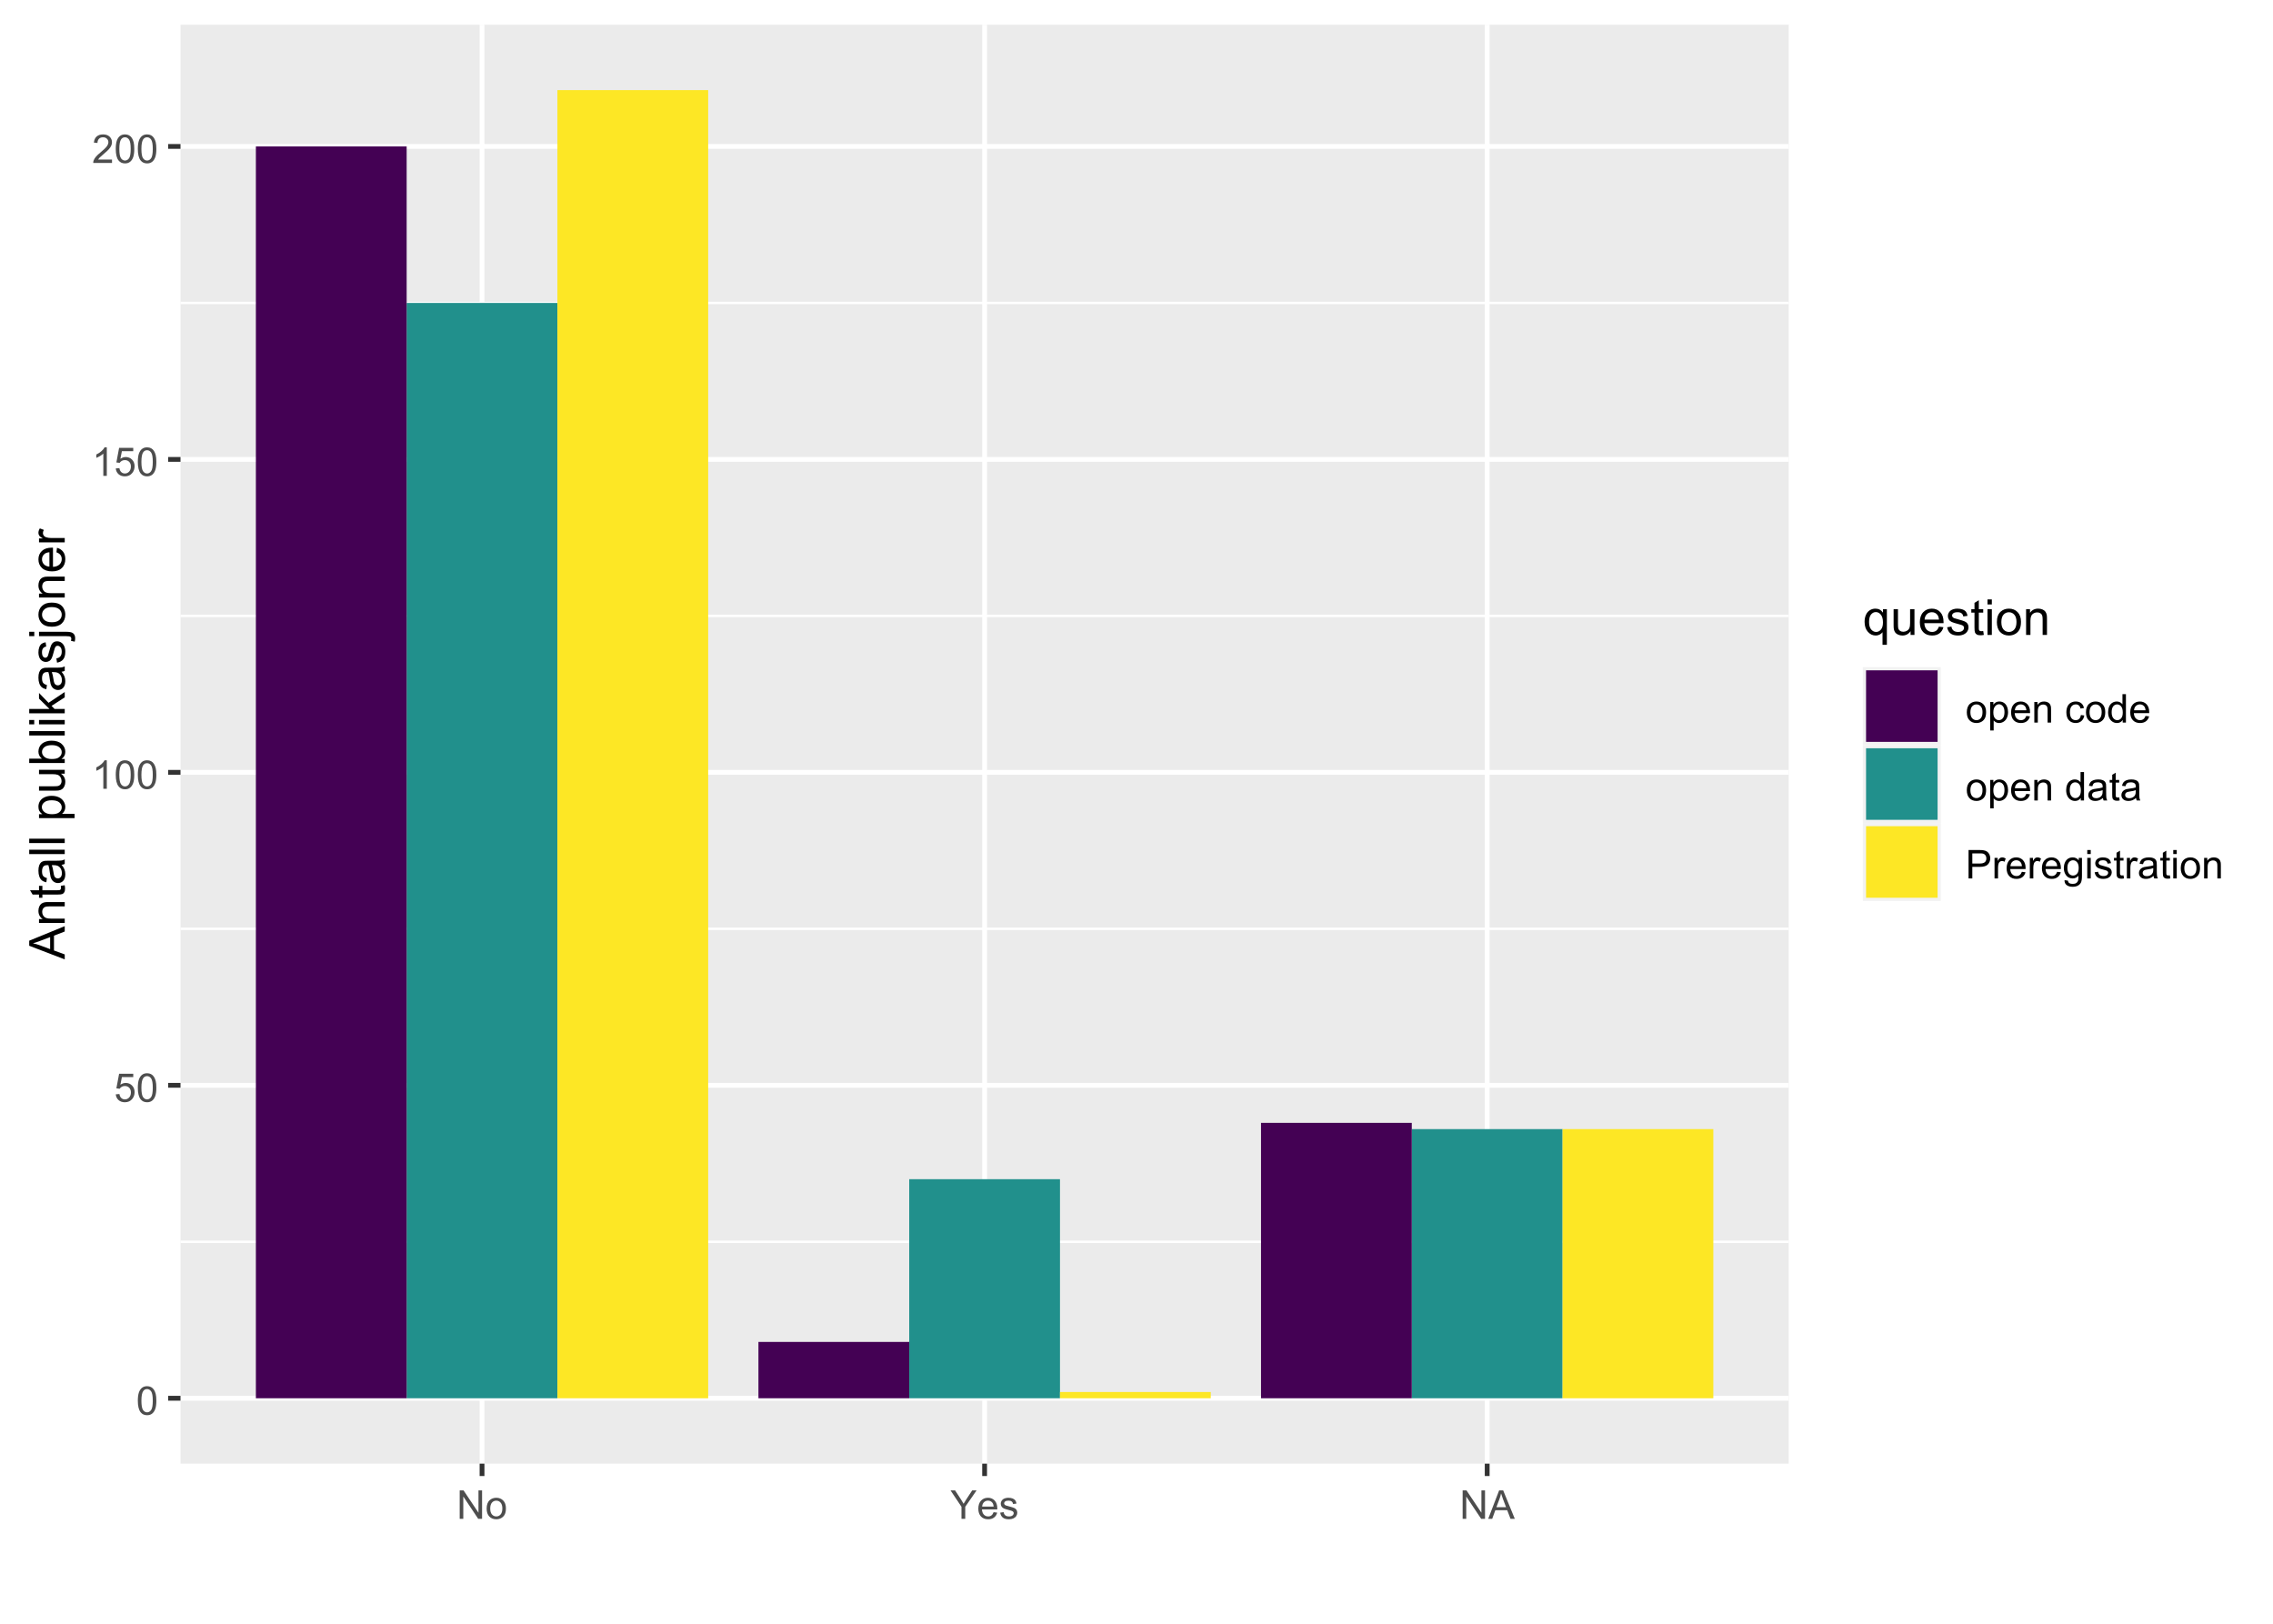 <?xml version="1.0" encoding="UTF-8"?>
<svg xmlns="http://www.w3.org/2000/svg" xmlns:xlink="http://www.w3.org/1999/xlink" width="504" height="360" viewBox="0 0 504 360">
<defs>
<g>
<g id="glyph-0-0">
<path d="M 0.367 -3.105 C 0.367 -3.852 0.441 -4.449 0.594 -4.906 C 0.75 -5.359 0.977 -5.711 1.277 -5.957 C 1.582 -6.203 1.961 -6.324 2.418 -6.324 C 2.758 -6.324 3.055 -6.258 3.309 -6.121 C 3.562 -5.984 3.773 -5.789 3.941 -5.531 C 4.105 -5.277 4.238 -4.965 4.332 -4.594 C 4.426 -4.227 4.473 -3.73 4.473 -3.105 C 4.473 -2.367 4.398 -1.77 4.246 -1.316 C 4.094 -0.863 3.867 -0.512 3.562 -0.266 C 3.262 -0.016 2.879 0.109 2.418 0.109 C 1.812 0.109 1.336 -0.109 0.988 -0.547 C 0.574 -1.07 0.367 -1.922 0.367 -3.105 M 1.16 -3.105 C 1.16 -2.074 1.281 -1.383 1.523 -1.043 C 1.766 -0.699 2.062 -0.527 2.418 -0.527 C 2.773 -0.527 3.074 -0.699 3.316 -1.043 C 3.559 -1.387 3.68 -2.074 3.68 -3.105 C 3.68 -4.145 3.559 -4.832 3.316 -5.172 C 3.074 -5.516 2.773 -5.684 2.41 -5.684 C 2.055 -5.684 1.773 -5.535 1.559 -5.234 C 1.293 -4.852 1.16 -4.141 1.16 -3.105 Z M 1.16 -3.105 "/>
</g>
<g id="glyph-0-1">
<path d="M 0.367 -1.648 L 1.176 -1.719 C 1.238 -1.324 1.379 -1.027 1.598 -0.828 C 1.816 -0.629 2.078 -0.527 2.391 -0.527 C 2.762 -0.527 3.078 -0.668 3.336 -0.949 C 3.594 -1.23 3.723 -1.602 3.723 -2.066 C 3.723 -2.508 3.598 -2.855 3.348 -3.109 C 3.102 -3.367 2.777 -3.492 2.375 -3.492 C 2.125 -3.492 1.902 -3.438 1.703 -3.324 C 1.5 -3.211 1.344 -3.062 1.23 -2.883 L 0.504 -2.977 L 1.113 -6.215 L 4.246 -6.215 L 4.246 -5.473 L 1.73 -5.473 L 1.391 -3.781 C 1.77 -4.043 2.168 -4.176 2.582 -4.176 C 3.133 -4.176 3.598 -3.984 3.977 -3.605 C 4.352 -3.223 4.543 -2.734 4.543 -2.137 C 4.543 -1.566 4.375 -1.074 4.043 -0.656 C 3.641 -0.148 3.09 0.109 2.391 0.109 C 1.816 0.109 1.348 -0.055 0.984 -0.375 C 0.625 -0.695 0.418 -1.121 0.367 -1.648 Z M 0.367 -1.648 "/>
</g>
<g id="glyph-0-2">
<path d="M 3.277 0 L 2.504 0 L 2.504 -4.93 C 2.32 -4.75 2.074 -4.574 1.773 -4.395 C 1.469 -4.219 1.199 -4.086 0.957 -3.996 L 0.957 -4.742 C 1.391 -4.945 1.77 -5.195 2.094 -5.484 C 2.418 -5.773 2.645 -6.055 2.781 -6.324 L 3.277 -6.324 Z M 3.277 0 "/>
</g>
<g id="glyph-0-3">
<path d="M 4.43 -0.742 L 4.43 0 L 0.266 0 C 0.262 -0.188 0.289 -0.367 0.355 -0.539 C 0.461 -0.82 0.633 -1.102 0.867 -1.375 C 1.098 -1.648 1.438 -1.969 1.879 -2.328 C 2.562 -2.891 3.023 -3.336 3.266 -3.664 C 3.508 -3.992 3.625 -4.301 3.625 -4.594 C 3.625 -4.898 3.516 -5.16 3.297 -5.367 C 3.078 -5.578 2.793 -5.684 2.441 -5.684 C 2.066 -5.684 1.77 -5.574 1.547 -5.352 C 1.324 -5.125 1.211 -4.816 1.207 -4.422 L 0.414 -4.504 C 0.469 -5.098 0.672 -5.547 1.027 -5.859 C 1.383 -6.168 1.859 -6.324 2.457 -6.324 C 3.062 -6.324 3.539 -6.156 3.895 -5.824 C 4.246 -5.488 4.422 -5.07 4.422 -4.578 C 4.422 -4.324 4.371 -4.078 4.266 -3.832 C 4.164 -3.59 3.992 -3.332 3.754 -3.062 C 3.516 -2.793 3.117 -2.426 2.562 -1.957 C 2.098 -1.566 1.801 -1.301 1.668 -1.164 C 1.535 -1.023 1.426 -0.883 1.34 -0.742 Z M 4.43 -0.742 "/>
</g>
<g id="glyph-0-4">
<path d="M 0.672 0 L 0.672 -6.301 L 1.527 -6.301 L 4.836 -1.352 L 4.836 -6.301 L 5.633 -6.301 L 5.633 0 L 4.777 0 L 1.469 -4.949 L 1.469 0 Z M 0.672 0 "/>
</g>
<g id="glyph-0-5">
<path d="M 0.293 -2.281 C 0.293 -3.125 0.527 -3.754 0.996 -4.16 C 1.391 -4.496 1.867 -4.668 2.434 -4.668 C 3.059 -4.668 3.57 -4.461 3.969 -4.051 C 4.367 -3.641 4.566 -3.07 4.566 -2.348 C 4.566 -1.758 4.48 -1.297 4.305 -0.961 C 4.129 -0.625 3.871 -0.363 3.535 -0.176 C 3.199 0.012 2.832 0.102 2.434 0.102 C 1.793 0.102 1.277 -0.102 0.883 -0.512 C 0.488 -0.922 0.293 -1.512 0.293 -2.281 M 1.086 -2.281 C 1.086 -1.699 1.215 -1.258 1.469 -0.969 C 1.723 -0.68 2.047 -0.531 2.434 -0.531 C 2.816 -0.531 3.137 -0.68 3.391 -0.973 C 3.645 -1.262 3.773 -1.707 3.773 -2.309 C 3.773 -2.871 3.645 -3.301 3.387 -3.59 C 3.133 -3.879 2.812 -4.027 2.434 -4.027 C 2.047 -4.027 1.723 -3.883 1.469 -3.594 C 1.215 -3.305 1.086 -2.867 1.086 -2.281 Z M 1.086 -2.281 "/>
</g>
<g id="glyph-0-6">
<path d="M 2.453 0 L 2.453 -2.668 L 0.027 -6.301 L 1.039 -6.301 L 2.281 -4.398 C 2.512 -4.043 2.723 -3.691 2.922 -3.336 C 3.109 -3.664 3.34 -4.035 3.609 -4.445 L 4.828 -6.301 L 5.801 -6.301 L 3.289 -2.668 L 3.289 0 Z M 2.453 0 "/>
</g>
<g id="glyph-0-7">
<path d="M 3.703 -1.469 L 4.504 -1.371 C 4.379 -0.902 4.145 -0.543 3.805 -0.285 C 3.461 -0.027 3.027 0.102 2.496 0.102 C 1.828 0.102 1.301 -0.102 0.91 -0.512 C 0.52 -0.926 0.32 -1.5 0.32 -2.242 C 0.32 -3.012 0.52 -3.605 0.914 -4.031 C 1.312 -4.453 1.824 -4.668 2.453 -4.668 C 3.062 -4.668 3.562 -4.457 3.949 -4.043 C 4.336 -3.629 4.527 -3.043 4.527 -2.289 C 4.527 -2.246 4.527 -2.176 4.523 -2.086 L 1.121 -2.086 C 1.148 -1.582 1.293 -1.199 1.547 -0.934 C 1.801 -0.664 2.121 -0.531 2.5 -0.531 C 2.785 -0.531 3.027 -0.605 3.227 -0.758 C 3.426 -0.906 3.586 -1.145 3.703 -1.469 M 1.164 -2.719 L 3.711 -2.719 C 3.68 -3.105 3.582 -3.391 3.422 -3.582 C 3.176 -3.883 2.855 -4.031 2.461 -4.031 C 2.105 -4.031 1.809 -3.91 1.566 -3.676 C 1.324 -3.438 1.191 -3.117 1.164 -2.719 Z M 1.164 -2.719 "/>
</g>
<g id="glyph-0-8">
<path d="M 0.27 -1.363 L 1.035 -1.484 C 1.078 -1.176 1.199 -0.941 1.395 -0.777 C 1.59 -0.613 1.863 -0.531 2.219 -0.531 C 2.574 -0.531 2.836 -0.605 3.008 -0.75 C 3.18 -0.895 3.266 -1.062 3.266 -1.258 C 3.266 -1.434 3.191 -1.57 3.039 -1.672 C 2.934 -1.742 2.668 -1.828 2.246 -1.934 C 1.68 -2.078 1.285 -2.199 1.066 -2.305 C 0.848 -2.41 0.684 -2.555 0.57 -2.738 C 0.457 -2.926 0.398 -3.129 0.398 -3.352 C 0.398 -3.555 0.445 -3.742 0.539 -3.918 C 0.633 -4.09 0.758 -4.234 0.918 -4.348 C 1.039 -4.438 1.203 -4.512 1.41 -4.574 C 1.621 -4.637 1.844 -4.668 2.078 -4.668 C 2.438 -4.668 2.754 -4.613 3.023 -4.512 C 3.293 -4.41 3.492 -4.27 3.621 -4.094 C 3.75 -3.918 3.84 -3.68 3.891 -3.387 L 3.133 -3.281 C 3.098 -3.52 3 -3.699 2.832 -3.832 C 2.668 -3.965 2.438 -4.031 2.137 -4.031 C 1.781 -4.031 1.527 -3.973 1.375 -3.855 C 1.223 -3.738 1.148 -3.598 1.148 -3.441 C 1.148 -3.34 1.18 -3.25 1.242 -3.172 C 1.305 -3.09 1.402 -3.02 1.539 -2.965 C 1.617 -2.938 1.844 -2.871 2.223 -2.766 C 2.77 -2.621 3.148 -2.5 3.367 -2.41 C 3.582 -2.316 3.754 -2.18 3.875 -2.004 C 4 -1.824 4.059 -1.605 4.062 -1.34 C 4.059 -1.082 3.984 -0.84 3.836 -0.613 C 3.684 -0.383 3.469 -0.207 3.184 -0.082 C 2.902 0.039 2.578 0.102 2.223 0.102 C 1.629 0.102 1.176 -0.02 0.867 -0.266 C 0.555 -0.512 0.355 -0.879 0.27 -1.363 Z M 0.27 -1.363 "/>
</g>
<g id="glyph-0-9">
<path d="M -0.012 0 L 2.406 -6.301 L 3.305 -6.301 L 5.883 0 L 4.934 0 L 4.199 -1.906 L 1.562 -1.906 L 0.871 0 L -0.012 0 M 1.805 -2.586 L 3.941 -2.586 L 3.281 -4.332 C 3.082 -4.859 2.934 -5.297 2.836 -5.637 C 2.754 -5.234 2.641 -4.832 2.496 -4.434 Z M 1.805 -2.586 "/>
</g>
<g id="glyph-0-10">
<path d="M 0.578 1.75 L 0.578 -4.562 L 1.285 -4.562 L 1.285 -3.969 C 1.449 -4.203 1.637 -4.375 1.848 -4.492 C 2.059 -4.609 2.309 -4.668 2.609 -4.668 C 2.996 -4.668 3.34 -4.566 3.641 -4.367 C 3.938 -4.164 4.164 -3.883 4.312 -3.516 C 4.465 -3.152 4.543 -2.75 4.543 -2.316 C 4.543 -1.848 4.457 -1.43 4.289 -1.055 C 4.121 -0.68 3.879 -0.395 3.559 -0.195 C 3.242 0.004 2.906 0.102 2.551 0.102 C 2.293 0.102 2.062 0.047 1.859 -0.059 C 1.652 -0.168 1.484 -0.305 1.352 -0.473 L 1.352 1.75 L 0.578 1.75 M 1.281 -2.258 C 1.281 -1.668 1.398 -1.234 1.637 -0.953 C 1.875 -0.672 2.164 -0.531 2.5 -0.531 C 2.844 -0.531 3.141 -0.68 3.383 -0.969 C 3.629 -1.258 3.75 -1.711 3.75 -2.32 C 3.75 -2.902 3.633 -3.336 3.391 -3.625 C 3.152 -3.914 2.867 -4.059 2.535 -4.062 C 2.207 -4.059 1.914 -3.906 1.66 -3.598 C 1.406 -3.289 1.281 -2.844 1.281 -2.258 Z M 1.281 -2.258 "/>
</g>
<g id="glyph-0-11">
<path d="M 0.578 0 L 0.578 -4.562 L 1.277 -4.562 L 1.277 -3.914 C 1.609 -4.414 2.094 -4.668 2.727 -4.668 C 3.004 -4.668 3.258 -4.617 3.488 -4.52 C 3.719 -4.418 3.891 -4.289 4.004 -4.129 C 4.121 -3.969 4.199 -3.777 4.246 -3.559 C 4.273 -3.414 4.289 -3.164 4.289 -2.805 L 4.289 0 L 3.516 0 L 3.516 -2.777 C 3.516 -3.09 3.484 -3.328 3.426 -3.484 C 3.363 -3.641 3.258 -3.762 3.105 -3.855 C 2.953 -3.949 2.773 -3.996 2.566 -3.996 C 2.234 -3.996 1.953 -3.891 1.711 -3.684 C 1.473 -3.473 1.352 -3.078 1.352 -2.492 L 1.352 0 Z M 0.578 0 "/>
</g>
<g id="glyph-0-12">
</g>
<g id="glyph-0-13">
<path d="M 3.559 -1.672 L 4.32 -1.574 C 4.234 -1.047 4.023 -0.637 3.68 -0.34 C 3.34 -0.047 2.918 0.102 2.418 0.102 C 1.793 0.102 1.293 -0.102 0.914 -0.508 C 0.535 -0.918 0.344 -1.504 0.344 -2.266 C 0.344 -2.758 0.426 -3.188 0.59 -3.559 C 0.754 -3.926 1 -4.203 1.336 -4.391 C 1.668 -4.574 2.031 -4.668 2.422 -4.668 C 2.918 -4.668 3.324 -4.543 3.641 -4.289 C 3.953 -4.039 4.156 -3.684 4.246 -3.223 L 3.492 -3.105 C 3.422 -3.414 3.297 -3.645 3.113 -3.797 C 2.93 -3.953 2.711 -4.031 2.453 -4.031 C 2.062 -4.031 1.746 -3.891 1.504 -3.613 C 1.262 -3.332 1.141 -2.891 1.141 -2.285 C 1.141 -1.672 1.258 -1.227 1.492 -0.949 C 1.727 -0.672 2.031 -0.531 2.41 -0.531 C 2.715 -0.531 2.969 -0.625 3.172 -0.812 C 3.375 -1 3.504 -1.285 3.559 -1.672 Z M 3.559 -1.672 "/>
</g>
<g id="glyph-0-14">
<path d="M 3.539 0 L 3.539 -0.574 C 3.25 -0.125 2.824 0.102 2.266 0.102 C 1.902 0.102 1.566 0.004 1.262 -0.199 C 0.957 -0.398 0.719 -0.68 0.551 -1.039 C 0.383 -1.398 0.301 -1.809 0.301 -2.277 C 0.301 -2.734 0.375 -3.145 0.527 -3.516 C 0.68 -3.887 0.906 -4.172 1.211 -4.371 C 1.516 -4.566 1.855 -4.668 2.23 -4.668 C 2.504 -4.668 2.75 -4.609 2.965 -4.492 C 3.18 -4.375 3.355 -4.227 3.488 -4.039 L 3.488 -6.301 L 4.258 -6.301 L 4.258 0 L 3.539 0 M 1.094 -2.277 C 1.094 -1.691 1.219 -1.258 1.465 -0.969 C 1.711 -0.676 2.004 -0.531 2.336 -0.531 C 2.676 -0.531 2.961 -0.672 3.199 -0.949 C 3.434 -1.223 3.555 -1.645 3.555 -2.211 C 3.555 -2.836 3.434 -3.297 3.191 -3.59 C 2.953 -3.879 2.656 -4.027 2.305 -4.027 C 1.961 -4.027 1.672 -3.887 1.441 -3.605 C 1.211 -3.324 1.094 -2.883 1.094 -2.277 Z M 1.094 -2.277 "/>
</g>
<g id="glyph-0-15">
<path d="M 3.559 -0.562 C 3.27 -0.32 2.996 -0.148 2.73 -0.047 C 2.465 0.055 2.18 0.102 1.879 0.102 C 1.375 0.102 0.992 -0.02 0.723 -0.266 C 0.453 -0.508 0.316 -0.82 0.316 -1.203 C 0.316 -1.426 0.367 -1.629 0.469 -1.816 C 0.57 -2 0.707 -2.148 0.871 -2.262 C 1.035 -2.371 1.219 -2.457 1.426 -2.516 C 1.578 -2.555 1.809 -2.594 2.113 -2.629 C 2.738 -2.703 3.199 -2.793 3.492 -2.895 C 3.496 -3.004 3.496 -3.07 3.496 -3.098 C 3.496 -3.414 3.426 -3.637 3.277 -3.766 C 3.082 -3.938 2.789 -4.027 2.398 -4.027 C 2.035 -4.027 1.766 -3.961 1.594 -3.836 C 1.418 -3.707 1.289 -3.48 1.207 -3.16 L 0.453 -3.262 C 0.52 -3.586 0.633 -3.848 0.789 -4.047 C 0.949 -4.246 1.176 -4.398 1.473 -4.504 C 1.773 -4.613 2.117 -4.668 2.508 -4.668 C 2.898 -4.668 3.215 -4.621 3.461 -4.527 C 3.703 -4.438 3.883 -4.32 3.996 -4.184 C 4.109 -4.043 4.191 -3.867 4.238 -3.656 C 4.262 -3.523 4.273 -3.289 4.273 -2.945 L 4.273 -1.914 C 4.273 -1.191 4.293 -0.738 4.324 -0.547 C 4.359 -0.355 4.422 -0.176 4.52 0 L 3.711 0 C 3.633 -0.16 3.582 -0.348 3.559 -0.562 M 3.492 -2.289 C 3.211 -2.176 2.793 -2.078 2.23 -2 C 1.91 -1.953 1.688 -1.902 1.555 -1.844 C 1.422 -1.785 1.32 -1.703 1.25 -1.594 C 1.18 -1.48 1.145 -1.359 1.145 -1.227 C 1.145 -1.02 1.223 -0.848 1.379 -0.711 C 1.535 -0.57 1.762 -0.504 2.062 -0.504 C 2.359 -0.504 2.625 -0.566 2.859 -0.699 C 3.09 -0.828 3.262 -1.008 3.367 -1.234 C 3.453 -1.406 3.492 -1.664 3.492 -2.008 Z M 3.492 -2.289 "/>
</g>
<g id="glyph-0-16">
<path d="M 2.27 -0.691 L 2.379 -0.008 C 2.164 0.039 1.969 0.059 1.797 0.059 C 1.516 0.059 1.297 0.016 1.145 -0.074 C 0.988 -0.16 0.879 -0.277 0.816 -0.422 C 0.754 -0.566 0.723 -0.871 0.723 -1.336 L 0.723 -3.961 L 0.156 -3.961 L 0.156 -4.562 L 0.723 -4.562 L 0.723 -5.695 L 1.492 -6.156 L 1.492 -4.562 L 2.27 -4.562 L 2.27 -3.961 L 1.492 -3.961 L 1.492 -1.293 C 1.492 -1.074 1.504 -0.93 1.531 -0.867 C 1.559 -0.805 1.602 -0.754 1.664 -0.719 C 1.727 -0.68 1.816 -0.66 1.93 -0.66 C 2.016 -0.66 2.129 -0.672 2.27 -0.691 Z M 2.27 -0.691 "/>
</g>
<g id="glyph-0-17">
<path d="M 0.68 0 L 0.68 -6.301 L 3.055 -6.301 C 3.473 -6.301 3.793 -6.277 4.012 -6.238 C 4.324 -6.188 4.582 -6.09 4.789 -5.945 C 5 -5.801 5.168 -5.598 5.297 -5.336 C 5.422 -5.074 5.488 -4.789 5.488 -4.477 C 5.488 -3.941 5.316 -3.488 4.977 -3.117 C 4.637 -2.746 4.02 -2.562 3.129 -2.562 L 1.512 -2.562 L 1.512 0 L 0.68 0 M 1.512 -3.305 L 3.141 -3.305 C 3.68 -3.305 4.062 -3.406 4.289 -3.605 C 4.516 -3.805 4.629 -4.086 4.629 -4.453 C 4.629 -4.715 4.562 -4.941 4.43 -5.129 C 4.293 -5.316 4.121 -5.441 3.902 -5.5 C 3.762 -5.539 3.504 -5.555 3.125 -5.555 L 1.512 -5.555 Z M 1.512 -3.305 "/>
</g>
<g id="glyph-0-18">
<path d="M 0.57 0 L 0.57 -4.562 L 1.266 -4.562 L 1.266 -3.871 C 1.445 -4.195 1.609 -4.41 1.758 -4.512 C 1.91 -4.613 2.074 -4.668 2.258 -4.668 C 2.516 -4.668 2.781 -4.582 3.051 -4.418 L 2.785 -3.699 C 2.594 -3.812 2.406 -3.867 2.219 -3.867 C 2.047 -3.867 1.895 -3.816 1.762 -3.715 C 1.629 -3.613 1.531 -3.473 1.473 -3.293 C 1.387 -3.016 1.344 -2.715 1.344 -2.391 L 1.344 0 Z M 0.57 0 "/>
</g>
<g id="glyph-0-19">
<path d="M 0.438 0.379 L 1.191 0.488 C 1.223 0.723 1.309 0.891 1.453 0.996 C 1.645 1.141 1.906 1.211 2.238 1.211 C 2.598 1.211 2.875 1.141 3.066 0.996 C 3.262 0.855 3.395 0.652 3.465 0.395 C 3.504 0.238 3.523 -0.094 3.52 -0.598 C 3.18 -0.199 2.762 0 2.258 0 C 1.629 0 1.145 -0.227 0.801 -0.68 C 0.457 -1.133 0.285 -1.676 0.285 -2.309 C 0.285 -2.742 0.363 -3.145 0.52 -3.512 C 0.676 -3.879 0.906 -4.164 1.207 -4.367 C 1.504 -4.566 1.855 -4.668 2.262 -4.668 C 2.797 -4.668 3.242 -4.449 3.594 -4.012 L 3.594 -4.562 L 4.305 -4.562 L 4.305 -0.617 C 4.305 0.09 4.234 0.594 4.09 0.891 C 3.945 1.188 3.715 1.422 3.402 1.594 C 3.086 1.766 2.703 1.852 2.242 1.852 C 1.699 1.852 1.258 1.73 0.926 1.484 C 0.59 1.238 0.426 0.871 0.438 0.379 M 1.078 -2.363 C 1.078 -1.766 1.199 -1.328 1.434 -1.055 C 1.672 -0.777 1.973 -0.641 2.328 -0.641 C 2.684 -0.641 2.98 -0.777 3.223 -1.051 C 3.465 -1.324 3.582 -1.754 3.582 -2.336 C 3.582 -2.895 3.461 -3.316 3.211 -3.602 C 2.965 -3.883 2.664 -4.027 2.316 -4.027 C 1.973 -4.027 1.68 -3.887 1.441 -3.605 C 1.199 -3.328 1.078 -2.914 1.078 -2.363 Z M 1.078 -2.363 "/>
</g>
<g id="glyph-0-20">
<path d="M 0.586 -5.41 L 0.586 -6.301 L 1.359 -6.301 L 1.359 -5.41 L 0.586 -5.41 M 0.586 0 L 0.586 -4.562 L 1.359 -4.562 L 1.359 0 Z M 0.586 0 "/>
</g>
<g id="glyph-1-0">
<path d="M 0 0.016 L -7.875 -3.008 L -7.875 -4.129 L 0 -7.352 L 0 -6.164 L -2.383 -5.246 L -2.383 -1.957 L 0 -1.09 L 0 0.016 M -3.234 -2.258 L -3.234 -4.926 L -5.414 -4.102 C -6.078 -3.852 -6.621 -3.668 -7.047 -3.547 C -6.543 -3.445 -6.039 -3.305 -5.543 -3.121 Z M -3.234 -2.258 "/>
</g>
<g id="glyph-1-1">
<path d="M 0 -0.727 L -5.703 -0.727 L -5.703 -1.594 L -4.895 -1.594 C -5.52 -2.016 -5.832 -2.621 -5.832 -3.41 C -5.832 -3.754 -5.77 -4.07 -5.648 -4.359 C -5.523 -4.648 -5.363 -4.863 -5.16 -5.008 C -4.961 -5.148 -4.723 -5.25 -4.445 -5.305 C -4.27 -5.344 -3.953 -5.359 -3.508 -5.359 L 0 -5.359 L 0 -4.395 L -3.469 -4.395 C -3.863 -4.395 -4.156 -4.355 -4.352 -4.281 C -4.547 -4.207 -4.703 -4.07 -4.82 -3.879 C -4.938 -3.688 -4.996 -3.465 -4.996 -3.207 C -4.996 -2.793 -4.863 -2.438 -4.602 -2.141 C -4.34 -1.84 -3.844 -1.691 -3.117 -1.691 L 0 -1.691 Z M 0 -0.727 "/>
</g>
<g id="glyph-1-2">
<path d="M -0.863 -2.836 L -0.012 -2.977 C 0.047 -2.703 0.074 -2.461 0.074 -2.246 C 0.074 -1.895 0.02 -1.621 -0.09 -1.43 C -0.203 -1.234 -0.348 -1.098 -0.527 -1.02 C -0.711 -0.941 -1.09 -0.902 -1.672 -0.902 L -4.953 -0.902 L -4.953 -0.195 L -5.703 -0.195 L -5.703 -0.902 L -7.117 -0.902 L -7.695 -1.863 L -5.703 -1.863 L -5.703 -2.836 L -4.953 -2.836 L -4.953 -1.863 L -1.617 -1.863 C -1.34 -1.863 -1.164 -1.879 -1.086 -1.914 C -1.008 -1.949 -0.945 -2.004 -0.898 -2.082 C -0.852 -2.16 -0.828 -2.27 -0.828 -2.41 C -0.828 -2.52 -0.84 -2.66 -0.863 -2.836 Z M -0.863 -2.836 "/>
</g>
<g id="glyph-1-3">
<path d="M -0.703 -4.445 C -0.398 -4.09 -0.184 -3.746 -0.059 -3.414 C 0.066 -3.082 0.129 -2.727 0.129 -2.348 C 0.129 -1.719 -0.023 -1.238 -0.332 -0.902 C -0.637 -0.566 -1.027 -0.398 -1.504 -0.398 C -1.781 -0.398 -2.039 -0.461 -2.27 -0.59 C -2.5 -0.715 -2.688 -0.883 -2.824 -1.086 C -2.965 -1.293 -3.07 -1.527 -3.141 -1.785 C -3.191 -1.973 -3.242 -2.258 -3.289 -2.641 C -3.379 -3.422 -3.492 -3.996 -3.621 -4.367 C -3.754 -4.371 -3.836 -4.371 -3.871 -4.371 C -4.266 -4.371 -4.543 -4.281 -4.703 -4.098 C -4.922 -3.852 -5.031 -3.484 -5.031 -2.996 C -5.031 -2.543 -4.953 -2.207 -4.793 -1.988 C -4.633 -1.773 -4.352 -1.613 -3.949 -1.508 L -4.078 -0.562 C -4.48 -0.648 -4.809 -0.793 -5.059 -0.988 C -5.305 -1.184 -5.496 -1.469 -5.633 -1.844 C -5.766 -2.215 -5.832 -2.645 -5.832 -3.137 C -5.832 -3.625 -5.777 -4.02 -5.66 -4.324 C -5.547 -4.629 -5.402 -4.852 -5.23 -4.996 C -5.055 -5.137 -4.836 -5.238 -4.57 -5.297 C -4.406 -5.328 -4.109 -5.344 -3.68 -5.344 L -2.391 -5.344 C -1.492 -5.344 -0.922 -5.363 -0.684 -5.406 C -0.445 -5.445 -0.219 -5.527 0 -5.648 L 0 -4.641 C -0.199 -4.539 -0.434 -4.477 -0.703 -4.445 M -2.863 -4.367 C -2.719 -4.016 -2.598 -3.488 -2.496 -2.789 C -2.441 -2.391 -2.375 -2.109 -2.305 -1.945 C -2.234 -1.781 -2.129 -1.652 -1.988 -1.562 C -1.852 -1.473 -1.699 -1.43 -1.531 -1.43 C -1.273 -1.43 -1.059 -1.527 -0.887 -1.723 C -0.715 -1.918 -0.629 -2.203 -0.629 -2.578 C -0.629 -2.949 -0.711 -3.281 -0.871 -3.57 C -1.035 -3.863 -1.258 -4.074 -1.543 -4.211 C -1.762 -4.316 -2.082 -4.367 -2.508 -4.367 Z M -2.863 -4.367 "/>
</g>
<g id="glyph-1-4">
<path d="M 0 -0.703 L -7.875 -0.703 L -7.875 -1.672 L 0 -1.672 Z M 0 -0.703 "/>
</g>
<g id="glyph-1-5">
</g>
<g id="glyph-1-6">
<path d="M 2.188 -0.727 L -5.703 -0.727 L -5.703 -1.605 L -4.961 -1.605 C -5.254 -1.812 -5.469 -2.047 -5.617 -2.309 C -5.762 -2.57 -5.832 -2.887 -5.832 -3.262 C -5.832 -3.746 -5.707 -4.176 -5.457 -4.551 C -5.207 -4.922 -4.852 -5.203 -4.395 -5.391 C -3.941 -5.582 -3.438 -5.676 -2.895 -5.676 C -2.312 -5.676 -1.785 -5.574 -1.32 -5.363 C -0.852 -5.152 -0.492 -4.848 -0.246 -4.449 C 0.004 -4.051 0.129 -3.633 0.129 -3.191 C 0.129 -2.867 0.062 -2.578 -0.074 -2.324 C -0.211 -2.066 -0.383 -1.855 -0.59 -1.691 L 2.188 -1.691 L 2.188 -0.727 M -2.82 -1.602 C -2.086 -1.602 -1.543 -1.75 -1.191 -2.047 C -0.84 -2.344 -0.664 -2.703 -0.664 -3.125 C -0.664 -3.555 -0.848 -3.922 -1.211 -4.23 C -1.574 -4.535 -2.137 -4.688 -2.898 -4.688 C -3.629 -4.688 -4.172 -4.539 -4.531 -4.242 C -4.895 -3.941 -5.074 -3.586 -5.074 -3.168 C -5.074 -2.758 -4.883 -2.395 -4.5 -2.074 C -4.113 -1.758 -3.555 -1.602 -2.82 -1.602 Z M -2.82 -1.602 "/>
</g>
<g id="glyph-1-7">
<path d="M 0 -4.465 L -0.836 -4.465 C -0.191 -4.02 0.129 -3.414 0.129 -2.652 C 0.129 -2.316 0.062 -2.004 -0.062 -1.711 C -0.191 -1.418 -0.355 -1.203 -0.551 -1.062 C -0.746 -0.918 -0.984 -0.82 -1.266 -0.762 C -1.457 -0.723 -1.758 -0.703 -2.172 -0.703 L -5.703 -0.703 L -5.703 -1.672 L -2.539 -1.672 C -2.035 -1.672 -1.695 -1.691 -1.52 -1.73 C -1.266 -1.789 -1.066 -1.918 -0.922 -2.117 C -0.777 -2.312 -0.703 -2.555 -0.703 -2.848 C -0.703 -3.137 -0.777 -3.41 -0.926 -3.664 C -1.074 -3.918 -1.277 -4.098 -1.535 -4.203 C -1.789 -4.309 -2.16 -4.359 -2.648 -4.359 L -5.703 -4.359 L -5.703 -5.328 L 0 -5.328 Z M 0 -4.465 "/>
</g>
<g id="glyph-1-8">
<path d="M 0 -1.617 L 0 -0.719 L -7.875 -0.719 L -7.875 -1.688 L -5.066 -1.688 C -5.578 -2.094 -5.832 -2.617 -5.832 -3.25 C -5.832 -3.602 -5.762 -3.934 -5.621 -4.246 C -5.48 -4.559 -5.281 -4.816 -5.023 -5.02 C -4.77 -5.223 -4.461 -5.379 -4.098 -5.496 C -3.738 -5.609 -3.352 -5.668 -2.938 -5.668 C -1.961 -5.668 -1.203 -5.426 -0.672 -4.941 C -0.137 -4.457 0.129 -3.879 0.129 -3.203 C 0.129 -2.527 -0.152 -2 -0.715 -1.617 L 0 -1.617 M -2.895 -1.605 C -2.211 -1.605 -1.719 -1.699 -1.414 -1.887 C -0.914 -2.191 -0.664 -2.602 -0.664 -3.121 C -0.664 -3.543 -0.848 -3.91 -1.215 -4.215 C -1.582 -4.523 -2.129 -4.68 -2.855 -4.68 C -3.602 -4.68 -4.152 -4.531 -4.508 -4.234 C -4.859 -3.941 -5.039 -3.582 -5.039 -3.164 C -5.039 -2.742 -4.855 -2.375 -4.488 -2.066 C -4.121 -1.762 -3.59 -1.605 -2.895 -1.605 Z M -2.895 -1.605 "/>
</g>
<g id="glyph-1-9">
<path d="M -6.762 -0.73 L -7.875 -0.73 L -7.875 -1.699 L -6.762 -1.699 L -6.762 -0.73 M 0 -0.73 L -5.703 -0.73 L -5.703 -1.699 L 0 -1.695 Z M 0 -0.73 "/>
</g>
<g id="glyph-1-10">
<path d="M 0 -0.73 L -7.875 -0.73 L -7.875 -1.699 L -3.383 -1.699 L -5.703 -3.984 L -5.703 -5.238 L -3.586 -3.055 L 0 -5.457 L 0 -4.266 L -2.918 -2.379 L -2.262 -1.699 L 0 -1.695 Z M 0 -0.73 "/>
</g>
<g id="glyph-1-11">
<path d="M -1.703 -0.34 L -1.852 -1.293 C -1.469 -1.348 -1.176 -1.496 -0.973 -1.742 C -0.77 -1.988 -0.664 -2.332 -0.664 -2.773 C -0.664 -3.215 -0.758 -3.547 -0.938 -3.758 C -1.117 -3.977 -1.332 -4.082 -1.574 -4.082 C -1.793 -4.082 -1.965 -3.988 -2.09 -3.797 C -2.176 -3.664 -2.285 -3.336 -2.418 -2.809 C -2.598 -2.102 -2.75 -1.609 -2.883 -1.336 C -3.012 -1.062 -3.191 -0.852 -3.426 -0.711 C -3.656 -0.57 -3.91 -0.5 -4.188 -0.5 C -4.445 -0.5 -4.68 -0.559 -4.895 -0.676 C -5.113 -0.789 -5.293 -0.949 -5.438 -1.148 C -5.547 -1.301 -5.641 -1.504 -5.719 -1.766 C -5.793 -2.023 -5.832 -2.301 -5.832 -2.602 C -5.832 -3.047 -5.77 -3.441 -5.641 -3.777 C -5.512 -4.117 -5.336 -4.367 -5.117 -4.527 C -4.895 -4.688 -4.602 -4.801 -4.234 -4.859 L -4.102 -3.914 C -4.398 -3.871 -4.625 -3.75 -4.789 -3.543 C -4.957 -3.336 -5.039 -3.047 -5.039 -2.668 C -5.039 -2.227 -4.965 -1.91 -4.816 -1.719 C -4.672 -1.527 -4.5 -1.434 -4.301 -1.434 C -4.176 -1.434 -4.062 -1.473 -3.965 -1.551 C -3.859 -1.633 -3.773 -1.754 -3.707 -1.922 C -3.672 -2.02 -3.586 -2.305 -3.461 -2.777 C -3.277 -3.461 -3.125 -3.938 -3.012 -4.207 C -2.895 -4.48 -2.727 -4.691 -2.504 -4.844 C -2.281 -5 -2.004 -5.074 -1.676 -5.074 C -1.352 -5.074 -1.051 -4.98 -0.766 -4.793 C -0.48 -4.605 -0.262 -4.336 -0.105 -3.98 C 0.051 -3.625 0.129 -3.223 0.129 -2.777 C 0.129 -2.035 -0.023 -1.473 -0.332 -1.082 C -0.641 -0.695 -1.098 -0.445 -1.703 -0.34 Z M -1.703 -0.34 "/>
</g>
<g id="glyph-1-12">
<path d="M -6.75 -0.719 L -7.875 -0.719 L -7.875 -1.688 L -6.75 -1.688 L -6.75 -0.719 M 2.211 0.504 L 1.391 0.324 C 1.441 0.129 1.465 -0.023 1.465 -0.133 C 1.465 -0.332 1.402 -0.477 1.27 -0.574 C 1.141 -0.672 0.812 -0.719 0.289 -0.719 L -5.703 -0.719 L -5.703 -1.688 L 0.312 -1.688 C 1.012 -1.688 1.504 -1.594 1.777 -1.414 C 2.137 -1.18 2.316 -0.793 2.316 -0.254 C 2.316 0.008 2.281 0.262 2.211 0.504 Z M 2.211 0.504 "/>
</g>
<g id="glyph-1-13">
<path d="M -2.852 -0.367 C -3.91 -0.367 -4.691 -0.66 -5.199 -1.246 C -5.621 -1.738 -5.832 -2.336 -5.832 -3.039 C -5.832 -3.824 -5.574 -4.465 -5.062 -4.961 C -4.547 -5.461 -3.84 -5.711 -2.934 -5.711 C -2.199 -5.711 -1.621 -5.598 -1.199 -5.379 C -0.781 -5.16 -0.453 -4.84 -0.219 -4.418 C 0.012 -3.996 0.129 -3.539 0.129 -3.039 C 0.129 -2.242 -0.129 -1.598 -0.641 -1.105 C -1.152 -0.613 -1.891 -0.367 -2.852 -0.367 M -2.852 -1.359 C -2.121 -1.359 -1.574 -1.52 -1.211 -1.836 C -0.848 -2.156 -0.664 -2.555 -0.664 -3.039 C -0.664 -3.52 -0.848 -3.918 -1.215 -4.238 C -1.578 -4.555 -2.137 -4.715 -2.883 -4.715 C -3.59 -4.715 -4.125 -4.555 -4.488 -4.234 C -4.852 -3.914 -5.031 -3.516 -5.031 -3.039 C -5.031 -2.559 -4.852 -2.156 -4.492 -1.836 C -4.129 -1.52 -3.582 -1.359 -2.852 -1.359 Z M -2.852 -1.359 "/>
</g>
<g id="glyph-1-14">
<path d="M -1.836 -4.629 L -1.715 -5.629 C -1.129 -5.473 -0.676 -5.18 -0.355 -4.754 C -0.031 -4.328 0.129 -3.781 0.129 -3.121 C 0.129 -2.285 -0.129 -1.625 -0.641 -1.137 C -1.156 -0.648 -1.875 -0.402 -2.805 -0.402 C -3.762 -0.402 -4.508 -0.648 -5.039 -1.145 C -5.566 -1.637 -5.832 -2.277 -5.832 -3.066 C -5.832 -3.828 -5.574 -4.453 -5.055 -4.938 C -4.535 -5.418 -3.805 -5.66 -2.863 -5.66 C -2.805 -5.66 -2.719 -5.66 -2.605 -5.656 L -2.605 -1.402 C -1.977 -1.438 -1.5 -1.613 -1.164 -1.934 C -0.832 -2.254 -0.664 -2.648 -0.664 -3.125 C -0.664 -3.48 -0.758 -3.781 -0.945 -4.035 C -1.133 -4.285 -1.43 -4.484 -1.836 -4.629 M -3.398 -1.457 L -3.398 -4.641 C -3.879 -4.598 -4.238 -4.477 -4.48 -4.273 C -4.852 -3.969 -5.039 -3.566 -5.039 -3.078 C -5.039 -2.633 -4.891 -2.262 -4.594 -1.957 C -4.297 -1.656 -3.898 -1.488 -3.398 -1.457 Z M -3.398 -1.457 "/>
</g>
<g id="glyph-1-15">
<path d="M 0 -0.715 L -5.703 -0.715 L -5.703 -1.586 L -4.84 -1.586 C -5.242 -1.805 -5.512 -2.012 -5.641 -2.199 C -5.77 -2.387 -5.832 -2.594 -5.832 -2.82 C -5.832 -3.145 -5.73 -3.477 -5.523 -3.812 L -4.625 -3.48 C -4.766 -3.246 -4.832 -3.008 -4.836 -2.773 C -4.832 -2.559 -4.77 -2.371 -4.645 -2.203 C -4.516 -2.035 -4.34 -1.914 -4.113 -1.844 C -3.77 -1.734 -3.395 -1.68 -2.984 -1.68 L 0 -1.68 Z M 0 -0.715 "/>
</g>
<g id="glyph-2-0">
<path d="M 4.359 2.188 L 4.359 -0.605 C 4.211 -0.395 4 -0.219 3.73 -0.082 C 3.461 0.059 3.172 0.129 2.867 0.129 C 2.191 0.129 1.609 -0.141 1.121 -0.684 C 0.633 -1.223 0.387 -1.965 0.387 -2.906 C 0.387 -3.48 0.484 -3.992 0.684 -4.445 C 0.883 -4.902 1.172 -5.246 1.551 -5.48 C 1.926 -5.715 2.344 -5.832 2.793 -5.832 C 3.5 -5.832 4.055 -5.535 4.457 -4.941 L 4.457 -5.703 L 5.328 -5.703 L 5.328 2.188 L 4.359 2.188 M 1.379 -2.867 C 1.379 -2.133 1.535 -1.582 1.844 -1.215 C 2.148 -0.848 2.52 -0.664 2.949 -0.664 C 3.359 -0.664 3.715 -0.84 4.012 -1.191 C 4.309 -1.539 4.457 -2.07 4.457 -2.781 C 4.457 -3.543 4.301 -4.113 3.988 -4.496 C 3.676 -4.879 3.309 -5.07 2.883 -5.07 C 2.465 -5.07 2.109 -4.891 1.816 -4.535 C 1.527 -4.18 1.379 -3.625 1.379 -2.867 Z M 1.379 -2.867 "/>
</g>
<g id="glyph-2-1">
<path d="M 4.465 0 L 4.465 -0.836 C 4.02 -0.195 3.414 0.129 2.652 0.129 C 2.316 0.129 2.004 0.062 1.711 -0.062 C 1.418 -0.195 1.203 -0.355 1.062 -0.551 C 0.918 -0.746 0.82 -0.984 0.762 -1.266 C 0.723 -1.457 0.703 -1.758 0.703 -2.172 L 0.703 -5.703 L 1.672 -5.703 L 1.672 -2.539 C 1.672 -2.035 1.691 -1.695 1.73 -1.52 C 1.789 -1.266 1.918 -1.066 2.117 -0.922 C 2.312 -0.777 2.555 -0.703 2.848 -0.703 C 3.137 -0.703 3.41 -0.777 3.664 -0.926 C 3.918 -1.074 4.098 -1.277 4.203 -1.535 C 4.309 -1.789 4.359 -2.16 4.359 -2.648 L 4.359 -5.703 L 5.328 -5.703 L 5.328 0 Z M 4.465 0 "/>
</g>
<g id="glyph-2-2">
<path d="M 4.629 -1.836 L 5.629 -1.715 C 5.473 -1.129 5.18 -0.676 4.754 -0.355 C 4.328 -0.031 3.781 0.129 3.121 0.129 C 2.285 0.129 1.625 -0.129 1.137 -0.641 C 0.648 -1.156 0.402 -1.875 0.402 -2.805 C 0.402 -3.762 0.648 -4.508 1.145 -5.039 C 1.637 -5.566 2.277 -5.832 3.066 -5.832 C 3.828 -5.832 4.453 -5.574 4.938 -5.055 C 5.418 -4.535 5.66 -3.805 5.66 -2.863 C 5.66 -2.805 5.66 -2.719 5.656 -2.605 L 1.402 -2.605 C 1.438 -1.977 1.613 -1.5 1.934 -1.164 C 2.254 -0.832 2.648 -0.664 3.125 -0.664 C 3.48 -0.664 3.781 -0.758 4.035 -0.945 C 4.285 -1.133 4.484 -1.43 4.629 -1.836 M 1.457 -3.398 L 4.641 -3.398 C 4.598 -3.879 4.477 -4.238 4.273 -4.48 C 3.969 -4.852 3.566 -5.039 3.078 -5.039 C 2.633 -5.039 2.262 -4.891 1.957 -4.594 C 1.656 -4.297 1.488 -3.898 1.457 -3.398 Z M 1.457 -3.398 "/>
</g>
<g id="glyph-2-3">
<path d="M 0.34 -1.703 L 1.293 -1.852 C 1.348 -1.469 1.496 -1.176 1.742 -0.973 C 1.988 -0.77 2.332 -0.664 2.773 -0.664 C 3.215 -0.664 3.547 -0.758 3.758 -0.938 C 3.977 -1.117 4.082 -1.332 4.082 -1.574 C 4.082 -1.793 3.988 -1.965 3.797 -2.09 C 3.664 -2.176 3.336 -2.285 2.809 -2.418 C 2.102 -2.598 1.609 -2.75 1.336 -2.883 C 1.062 -3.012 0.852 -3.191 0.711 -3.426 C 0.57 -3.656 0.5 -3.91 0.5 -4.188 C 0.5 -4.445 0.559 -4.68 0.676 -4.895 C 0.789 -5.113 0.949 -5.293 1.148 -5.438 C 1.301 -5.547 1.504 -5.641 1.766 -5.719 C 2.023 -5.793 2.301 -5.832 2.602 -5.832 C 3.047 -5.832 3.441 -5.77 3.777 -5.641 C 4.117 -5.512 4.367 -5.336 4.527 -5.117 C 4.688 -4.895 4.801 -4.602 4.859 -4.234 L 3.914 -4.102 C 3.871 -4.398 3.75 -4.625 3.543 -4.789 C 3.336 -4.957 3.047 -5.039 2.668 -5.039 C 2.227 -5.039 1.91 -4.965 1.719 -4.816 C 1.527 -4.672 1.434 -4.5 1.434 -4.301 C 1.434 -4.176 1.473 -4.062 1.551 -3.965 C 1.633 -3.859 1.754 -3.773 1.922 -3.707 C 2.02 -3.672 2.305 -3.586 2.777 -3.461 C 3.461 -3.277 3.938 -3.125 4.207 -3.012 C 4.48 -2.895 4.691 -2.727 4.844 -2.504 C 5 -2.281 5.074 -2.004 5.074 -1.676 C 5.074 -1.352 4.98 -1.051 4.793 -0.766 C 4.605 -0.48 4.336 -0.262 3.98 -0.105 C 3.625 0.051 3.223 0.129 2.777 0.129 C 2.035 0.129 1.473 -0.023 1.082 -0.332 C 0.695 -0.641 0.445 -1.098 0.34 -1.703 Z M 0.34 -1.703 "/>
</g>
<g id="glyph-2-4">
<path d="M 2.836 -0.863 L 2.977 -0.012 C 2.703 0.047 2.461 0.074 2.246 0.074 C 1.895 0.074 1.621 0.02 1.43 -0.09 C 1.234 -0.203 1.098 -0.348 1.02 -0.527 C 0.941 -0.711 0.902 -1.09 0.902 -1.672 L 0.902 -4.953 L 0.195 -4.953 L 0.195 -5.703 L 0.902 -5.703 L 0.902 -7.117 L 1.863 -7.695 L 1.863 -5.703 L 2.836 -5.703 L 2.836 -4.953 L 1.863 -4.953 L 1.863 -1.617 C 1.863 -1.34 1.879 -1.164 1.914 -1.086 C 1.949 -1.008 2.004 -0.945 2.082 -0.898 C 2.16 -0.852 2.27 -0.828 2.41 -0.828 C 2.52 -0.828 2.66 -0.84 2.836 -0.863 Z M 2.836 -0.863 "/>
</g>
<g id="glyph-2-5">
<path d="M 0.73 -6.762 L 0.73 -7.875 L 1.695 -7.875 L 1.695 -6.762 L 0.73 -6.762 M 0.73 0 L 0.73 -5.703 L 1.695 -5.703 L 1.695 0 Z M 0.73 0 "/>
</g>
<g id="glyph-2-6">
<path d="M 0.367 -2.852 C 0.367 -3.91 0.66 -4.691 1.246 -5.199 C 1.738 -5.621 2.336 -5.832 3.039 -5.832 C 3.824 -5.832 4.465 -5.574 4.961 -5.062 C 5.461 -4.547 5.711 -3.84 5.711 -2.934 C 5.711 -2.199 5.598 -1.621 5.379 -1.199 C 5.16 -0.781 4.84 -0.453 4.418 -0.219 C 3.996 0.012 3.539 0.129 3.039 0.129 C 2.242 0.129 1.598 -0.129 1.105 -0.641 C 0.613 -1.152 0.367 -1.891 0.367 -2.852 M 1.359 -2.852 C 1.359 -2.121 1.52 -1.574 1.836 -1.211 C 2.156 -0.848 2.555 -0.664 3.039 -0.664 C 3.52 -0.664 3.918 -0.848 4.238 -1.215 C 4.555 -1.578 4.715 -2.137 4.715 -2.883 C 4.715 -3.59 4.555 -4.125 4.234 -4.488 C 3.914 -4.852 3.516 -5.031 3.039 -5.031 C 2.555 -5.031 2.156 -4.852 1.836 -4.492 C 1.52 -4.129 1.359 -3.582 1.359 -2.852 Z M 1.359 -2.852 "/>
</g>
<g id="glyph-2-7">
<path d="M 0.727 0 L 0.727 -5.703 L 1.594 -5.703 L 1.594 -4.895 C 2.016 -5.52 2.621 -5.832 3.41 -5.832 C 3.754 -5.832 4.07 -5.77 4.359 -5.648 C 4.648 -5.523 4.863 -5.363 5.008 -5.16 C 5.148 -4.961 5.25 -4.723 5.305 -4.445 C 5.344 -4.27 5.359 -3.953 5.359 -3.508 L 5.359 0 L 4.395 0 L 4.395 -3.469 C 4.395 -3.863 4.355 -4.156 4.281 -4.352 C 4.207 -4.547 4.07 -4.703 3.879 -4.82 C 3.688 -4.938 3.465 -4.996 3.207 -4.996 C 2.793 -4.996 2.438 -4.863 2.141 -4.602 C 1.84 -4.34 1.691 -3.844 1.691 -3.117 L 1.691 0 Z M 0.727 0 "/>
</g>
</g>
<clipPath id="clip-0">
<path clip-rule="nonzero" d="M 40.023 5.48 L 396.617 5.48 L 396.617 324.512 L 40.023 324.512 Z M 40.023 5.48 "/>
</clipPath>
<clipPath id="clip-1">
<path clip-rule="nonzero" d="M 40.023 275 L 396.617 275 L 396.617 276 L 40.023 276 Z M 40.023 275 "/>
</clipPath>
<clipPath id="clip-2">
<path clip-rule="nonzero" d="M 40.023 205 L 396.617 205 L 396.617 207 L 40.023 207 Z M 40.023 205 "/>
</clipPath>
<clipPath id="clip-3">
<path clip-rule="nonzero" d="M 40.023 136 L 396.617 136 L 396.617 137 L 40.023 137 Z M 40.023 136 "/>
</clipPath>
<clipPath id="clip-4">
<path clip-rule="nonzero" d="M 40.023 66 L 396.617 66 L 396.617 68 L 40.023 68 Z M 40.023 66 "/>
</clipPath>
<clipPath id="clip-5">
<path clip-rule="nonzero" d="M 40.023 309 L 396.617 309 L 396.617 311 L 40.023 311 Z M 40.023 309 "/>
</clipPath>
<clipPath id="clip-6">
<path clip-rule="nonzero" d="M 40.023 240 L 396.617 240 L 396.617 242 L 40.023 242 Z M 40.023 240 "/>
</clipPath>
<clipPath id="clip-7">
<path clip-rule="nonzero" d="M 40.023 170 L 396.617 170 L 396.617 172 L 40.023 172 Z M 40.023 170 "/>
</clipPath>
<clipPath id="clip-8">
<path clip-rule="nonzero" d="M 40.023 101 L 396.617 101 L 396.617 103 L 40.023 103 Z M 40.023 101 "/>
</clipPath>
<clipPath id="clip-9">
<path clip-rule="nonzero" d="M 40.023 31 L 396.617 31 L 396.617 34 L 40.023 34 Z M 40.023 31 "/>
</clipPath>
<clipPath id="clip-10">
<path clip-rule="nonzero" d="M 106 5.48 L 108 5.48 L 108 324.512 L 106 324.512 Z M 106 5.48 "/>
</clipPath>
<clipPath id="clip-11">
<path clip-rule="nonzero" d="M 217 5.48 L 219 5.48 L 219 324.512 L 217 324.512 Z M 217 5.48 "/>
</clipPath>
<clipPath id="clip-12">
<path clip-rule="nonzero" d="M 329 5.48 L 331 5.48 L 331 324.512 L 329 324.512 Z M 329 5.48 "/>
</clipPath>
</defs>
<rect x="-50.4" y="-36" width="604.8" height="432" fill="rgb(100%, 100%, 100%)" fill-opacity="1"/>
<rect x="-50.4" y="-36" width="604.8" height="432" fill="rgb(100%, 100%, 100%)" fill-opacity="1"/>
<path fill="none" stroke-width="1.067" stroke-linecap="round" stroke-linejoin="round" stroke="rgb(100%, 100%, 100%)" stroke-opacity="1" stroke-miterlimit="10" d="M 0 360 L 504 360 L 504 0 L 0 0 Z M 0 360 "/>
<g clip-path="url(#clip-0)">
<path fill-rule="nonzero" fill="rgb(92.157%, 92.157%, 92.157%)" fill-opacity="1" d="M 40.023 324.508 L 396.617 324.508 L 396.617 5.477 L 40.023 5.477 Z M 40.023 324.508 "/>
</g>
<g clip-path="url(#clip-1)">
<path fill="none" stroke-width="0.533" stroke-linecap="butt" stroke-linejoin="round" stroke="rgb(100%, 100%, 100%)" stroke-opacity="1" stroke-miterlimit="10" d="M 40.023 275.316 L 396.617 275.316 "/>
</g>
<g clip-path="url(#clip-2)">
<path fill="none" stroke-width="0.533" stroke-linecap="butt" stroke-linejoin="round" stroke="rgb(100%, 100%, 100%)" stroke-opacity="1" stroke-miterlimit="10" d="M 40.023 205.93 L 396.617 205.93 "/>
</g>
<g clip-path="url(#clip-3)">
<path fill="none" stroke-width="0.533" stroke-linecap="butt" stroke-linejoin="round" stroke="rgb(100%, 100%, 100%)" stroke-opacity="1" stroke-miterlimit="10" d="M 40.023 136.547 L 396.617 136.547 "/>
</g>
<g clip-path="url(#clip-4)">
<path fill="none" stroke-width="0.533" stroke-linecap="butt" stroke-linejoin="round" stroke="rgb(100%, 100%, 100%)" stroke-opacity="1" stroke-miterlimit="10" d="M 40.023 67.164 L 396.617 67.164 "/>
</g>
<g clip-path="url(#clip-5)">
<path fill="none" stroke-width="1.067" stroke-linecap="butt" stroke-linejoin="round" stroke="rgb(100%, 100%, 100%)" stroke-opacity="1" stroke-miterlimit="10" d="M 40.023 310.008 L 396.617 310.008 "/>
</g>
<g clip-path="url(#clip-6)">
<path fill="none" stroke-width="1.067" stroke-linecap="butt" stroke-linejoin="round" stroke="rgb(100%, 100%, 100%)" stroke-opacity="1" stroke-miterlimit="10" d="M 40.023 240.625 L 396.617 240.625 "/>
</g>
<g clip-path="url(#clip-7)">
<path fill="none" stroke-width="1.067" stroke-linecap="butt" stroke-linejoin="round" stroke="rgb(100%, 100%, 100%)" stroke-opacity="1" stroke-miterlimit="10" d="M 40.023 171.238 L 396.617 171.238 "/>
</g>
<g clip-path="url(#clip-8)">
<path fill="none" stroke-width="1.067" stroke-linecap="butt" stroke-linejoin="round" stroke="rgb(100%, 100%, 100%)" stroke-opacity="1" stroke-miterlimit="10" d="M 40.023 101.855 L 396.617 101.855 "/>
</g>
<g clip-path="url(#clip-9)">
<path fill="none" stroke-width="1.067" stroke-linecap="butt" stroke-linejoin="round" stroke="rgb(100%, 100%, 100%)" stroke-opacity="1" stroke-miterlimit="10" d="M 40.023 32.469 L 396.617 32.469 "/>
</g>
<g clip-path="url(#clip-10)">
<path fill="none" stroke-width="1.067" stroke-linecap="butt" stroke-linejoin="round" stroke="rgb(100%, 100%, 100%)" stroke-opacity="1" stroke-miterlimit="10" d="M 106.883 324.508 L 106.883 5.48 "/>
</g>
<g clip-path="url(#clip-11)">
<path fill="none" stroke-width="1.067" stroke-linecap="butt" stroke-linejoin="round" stroke="rgb(100%, 100%, 100%)" stroke-opacity="1" stroke-miterlimit="10" d="M 218.32 324.508 L 218.32 5.48 "/>
</g>
<g clip-path="url(#clip-12)">
<path fill="none" stroke-width="1.067" stroke-linecap="butt" stroke-linejoin="round" stroke="rgb(100%, 100%, 100%)" stroke-opacity="1" stroke-miterlimit="10" d="M 329.758 324.508 L 329.758 5.48 "/>
</g>
<path fill-rule="nonzero" fill="rgb(12.941%, 56.471%, 54.902%)" fill-opacity="1" d="M 90.168 310.008 L 123.598 310.008 L 123.598 67.164 L 90.168 67.164 Z M 90.168 310.008 "/>
<path fill-rule="nonzero" fill="rgb(12.941%, 56.471%, 54.902%)" fill-opacity="1" d="M 201.605 310.008 L 235.035 310.008 L 235.035 261.438 L 201.605 261.438 Z M 201.605 310.008 "/>
<path fill-rule="nonzero" fill="rgb(12.941%, 56.471%, 54.902%)" fill-opacity="1" d="M 313.039 310.008 L 346.469 310.008 L 346.469 250.336 L 313.039 250.336 Z M 313.039 310.008 "/>
<path fill-rule="nonzero" fill="rgb(26.667%, 0.392%, 32.941%)" fill-opacity="1" d="M 56.738 310.008 L 90.168 310.008 L 90.168 32.469 L 56.738 32.469 Z M 56.738 310.008 "/>
<path fill-rule="nonzero" fill="rgb(26.667%, 0.392%, 32.941%)" fill-opacity="1" d="M 168.172 310.008 L 201.602 310.008 L 201.602 297.52 L 168.172 297.52 Z M 168.172 310.008 "/>
<path fill-rule="nonzero" fill="rgb(26.667%, 0.392%, 32.941%)" fill-opacity="1" d="M 279.609 310.008 L 313.039 310.008 L 313.039 248.949 L 279.609 248.949 Z M 279.609 310.008 "/>
<path fill-rule="nonzero" fill="rgb(99.216%, 90.588%, 14.51%)" fill-opacity="1" d="M 123.598 310.008 L 157.027 310.008 L 157.027 19.98 L 123.598 19.98 Z M 123.598 310.008 "/>
<path fill-rule="nonzero" fill="rgb(99.216%, 90.588%, 14.51%)" fill-opacity="1" d="M 235.035 310.008 L 268.465 310.008 L 268.465 308.621 L 235.035 308.621 Z M 235.035 310.008 "/>
<path fill-rule="nonzero" fill="rgb(99.216%, 90.588%, 14.51%)" fill-opacity="1" d="M 346.473 310.008 L 379.902 310.008 L 379.902 250.336 L 346.473 250.336 Z M 346.473 310.008 "/>
<g fill="rgb(30.196%, 30.196%, 30.196%)" fill-opacity="1">
<use xlink:href="#glyph-0-0" x="30.195" y="313.656"/>
</g>
<g fill="rgb(30.196%, 30.196%, 30.196%)" fill-opacity="1">
<use xlink:href="#glyph-0-1" x="25.301" y="244.273"/>
<use xlink:href="#glyph-0-0" x="30.195" y="244.273"/>
</g>
<g fill="rgb(30.196%, 30.196%, 30.196%)" fill-opacity="1">
<use xlink:href="#glyph-0-2" x="20.406" y="174.887"/>
<use xlink:href="#glyph-0-0" x="25.3" y="174.887"/>
<use xlink:href="#glyph-0-0" x="30.195" y="174.887"/>
</g>
<g fill="rgb(30.196%, 30.196%, 30.196%)" fill-opacity="1">
<use xlink:href="#glyph-0-2" x="20.406" y="105.504"/>
<use xlink:href="#glyph-0-1" x="25.3" y="105.504"/>
<use xlink:href="#glyph-0-0" x="30.195" y="105.504"/>
</g>
<g fill="rgb(30.196%, 30.196%, 30.196%)" fill-opacity="1">
<use xlink:href="#glyph-0-3" x="20.406" y="36.121"/>
<use xlink:href="#glyph-0-0" x="25.3" y="36.121"/>
<use xlink:href="#glyph-0-0" x="30.195" y="36.121"/>
</g>
<path fill="none" stroke-width="1.067" stroke-linecap="butt" stroke-linejoin="round" stroke="rgb(20%, 20%, 20%)" stroke-opacity="1" stroke-miterlimit="10" d="M 37.281 310.008 L 40.023 310.008 "/>
<path fill="none" stroke-width="1.067" stroke-linecap="butt" stroke-linejoin="round" stroke="rgb(20%, 20%, 20%)" stroke-opacity="1" stroke-miterlimit="10" d="M 37.281 240.625 L 40.023 240.625 "/>
<path fill="none" stroke-width="1.067" stroke-linecap="butt" stroke-linejoin="round" stroke="rgb(20%, 20%, 20%)" stroke-opacity="1" stroke-miterlimit="10" d="M 37.281 171.238 L 40.023 171.238 "/>
<path fill="none" stroke-width="1.067" stroke-linecap="butt" stroke-linejoin="round" stroke="rgb(20%, 20%, 20%)" stroke-opacity="1" stroke-miterlimit="10" d="M 37.281 101.855 L 40.023 101.855 "/>
<path fill="none" stroke-width="1.067" stroke-linecap="butt" stroke-linejoin="round" stroke="rgb(20%, 20%, 20%)" stroke-opacity="1" stroke-miterlimit="10" d="M 37.281 32.469 L 40.023 32.469 "/>
<path fill="none" stroke-width="1.067" stroke-linecap="butt" stroke-linejoin="round" stroke="rgb(20%, 20%, 20%)" stroke-opacity="1" stroke-miterlimit="10" d="M 106.883 327.25 L 106.883 324.508 "/>
<path fill="none" stroke-width="1.067" stroke-linecap="butt" stroke-linejoin="round" stroke="rgb(20%, 20%, 20%)" stroke-opacity="1" stroke-miterlimit="10" d="M 218.32 327.25 L 218.32 324.508 "/>
<path fill="none" stroke-width="1.067" stroke-linecap="butt" stroke-linejoin="round" stroke="rgb(20%, 20%, 20%)" stroke-opacity="1" stroke-miterlimit="10" d="M 329.758 327.25 L 329.758 324.508 "/>
<g fill="rgb(30.196%, 30.196%, 30.196%)" fill-opacity="1">
<use xlink:href="#glyph-0-4" x="101.258" y="336.738"/>
<use xlink:href="#glyph-0-5" x="107.613" y="336.738"/>
</g>
<g fill="rgb(30.196%, 30.196%, 30.196%)" fill-opacity="1">
<use xlink:href="#glyph-0-6" x="210.738" y="336.738"/>
<use xlink:href="#glyph-0-7" x="216.608" y="336.738"/>
<use xlink:href="#glyph-0-8" x="221.502" y="336.738"/>
</g>
<g fill="rgb(30.196%, 30.196%, 30.196%)" fill-opacity="1">
<use xlink:href="#glyph-0-4" x="323.645" y="336.738"/>
<use xlink:href="#glyph-0-9" x="330" y="336.738"/>
</g>
<g fill="rgb(0%, 0%, 0%)" fill-opacity="1">
<use xlink:href="#glyph-1-0" x="14.352" y="212.691"/>
<use xlink:href="#glyph-1-1" x="14.352" y="205.354"/>
<use xlink:href="#glyph-1-2" x="14.352" y="199.237"/>
<use xlink:href="#glyph-1-3" x="14.352" y="196.181"/>
<use xlink:href="#glyph-1-4" x="14.352" y="190.063"/>
<use xlink:href="#glyph-1-4" x="14.352" y="187.619"/>
<use xlink:href="#glyph-1-5" x="14.352" y="185.175"/>
<use xlink:href="#glyph-1-6" x="14.352" y="182.119"/>
<use xlink:href="#glyph-1-7" x="14.352" y="176.001"/>
<use xlink:href="#glyph-1-8" x="14.352" y="169.884"/>
<use xlink:href="#glyph-1-4" x="14.352" y="163.766"/>
<use xlink:href="#glyph-1-9" x="14.352" y="161.322"/>
<use xlink:href="#glyph-1-10" x="14.352" y="158.878"/>
<use xlink:href="#glyph-1-3" x="14.352" y="153.378"/>
<use xlink:href="#glyph-1-11" x="14.352" y="147.261"/>
<use xlink:href="#glyph-1-12" x="14.352" y="141.761"/>
<use xlink:href="#glyph-1-13" x="14.352" y="139.317"/>
<use xlink:href="#glyph-1-1" x="14.352" y="133.199"/>
<use xlink:href="#glyph-1-14" x="14.352" y="127.082"/>
<use xlink:href="#glyph-1-15" x="14.352" y="120.964"/>
</g>
<path fill-rule="nonzero" fill="rgb(100%, 100%, 100%)" fill-opacity="1" d="M 407.578 205.227 L 498.523 205.227 L 498.523 124.758 L 407.578 124.758 Z M 407.578 205.227 "/>
<g fill="rgb(0%, 0%, 0%)" fill-opacity="1">
<use xlink:href="#glyph-2-0" x="413.055" y="140.773"/>
<use xlink:href="#glyph-2-1" x="419.172" y="140.773"/>
<use xlink:href="#glyph-2-2" x="425.29" y="140.773"/>
<use xlink:href="#glyph-2-3" x="431.408" y="140.773"/>
<use xlink:href="#glyph-2-4" x="436.908" y="140.773"/>
<use xlink:href="#glyph-2-5" x="439.964" y="140.773"/>
<use xlink:href="#glyph-2-6" x="442.408" y="140.773"/>
<use xlink:href="#glyph-2-7" x="448.525" y="140.773"/>
</g>
<path fill-rule="nonzero" fill="rgb(94.902%, 94.902%, 94.902%)" fill-opacity="1" d="M 413.055 165.188 L 430.336 165.188 L 430.336 147.906 L 413.055 147.906 Z M 413.055 165.188 "/>
<path fill-rule="nonzero" fill="rgb(26.667%, 0.392%, 32.941%)" fill-opacity="1" d="M 413.766 164.48 L 429.629 164.48 L 429.629 148.617 L 413.766 148.617 Z M 413.766 164.48 "/>
<path fill-rule="nonzero" fill="rgb(94.902%, 94.902%, 94.902%)" fill-opacity="1" d="M 413.055 182.469 L 430.336 182.469 L 430.336 165.188 L 413.055 165.188 Z M 413.055 182.469 "/>
<path fill-rule="nonzero" fill="rgb(12.941%, 56.471%, 54.902%)" fill-opacity="1" d="M 413.766 181.762 L 429.629 181.762 L 429.629 165.898 L 413.766 165.898 Z M 413.766 181.762 "/>
<path fill-rule="nonzero" fill="rgb(94.902%, 94.902%, 94.902%)" fill-opacity="1" d="M 413.055 199.75 L 430.336 199.75 L 430.336 182.469 L 413.055 182.469 Z M 413.055 199.75 "/>
<path fill-rule="nonzero" fill="rgb(99.216%, 90.588%, 14.51%)" fill-opacity="1" d="M 413.766 199.039 L 429.629 199.039 L 429.629 183.176 L 413.766 183.176 Z M 413.766 199.039 "/>
<g fill="rgb(0%, 0%, 0%)" fill-opacity="1">
<use xlink:href="#glyph-0-5" x="435.816" y="160.199"/>
<use xlink:href="#glyph-0-10" x="440.711" y="160.199"/>
<use xlink:href="#glyph-0-7" x="445.605" y="160.199"/>
<use xlink:href="#glyph-0-11" x="450.499" y="160.199"/>
<use xlink:href="#glyph-0-12" x="455.393" y="160.199"/>
<use xlink:href="#glyph-0-13" x="457.838" y="160.199"/>
<use xlink:href="#glyph-0-5" x="462.238" y="160.199"/>
<use xlink:href="#glyph-0-14" x="467.132" y="160.199"/>
<use xlink:href="#glyph-0-7" x="472.026" y="160.199"/>
</g>
<g fill="rgb(0%, 0%, 0%)" fill-opacity="1">
<use xlink:href="#glyph-0-5" x="435.816" y="177.477"/>
<use xlink:href="#glyph-0-10" x="440.711" y="177.477"/>
<use xlink:href="#glyph-0-7" x="445.605" y="177.477"/>
<use xlink:href="#glyph-0-11" x="450.499" y="177.477"/>
<use xlink:href="#glyph-0-12" x="455.393" y="177.477"/>
<use xlink:href="#glyph-0-14" x="457.838" y="177.477"/>
<use xlink:href="#glyph-0-15" x="462.732" y="177.477"/>
<use xlink:href="#glyph-0-16" x="467.626" y="177.477"/>
<use xlink:href="#glyph-0-15" x="470.071" y="177.477"/>
</g>
<g fill="rgb(0%, 0%, 0%)" fill-opacity="1">
<use xlink:href="#glyph-0-17" x="435.816" y="194.758"/>
<use xlink:href="#glyph-0-18" x="441.686" y="194.758"/>
<use xlink:href="#glyph-0-7" x="444.616" y="194.758"/>
<use xlink:href="#glyph-0-18" x="449.511" y="194.758"/>
<use xlink:href="#glyph-0-7" x="452.441" y="194.758"/>
<use xlink:href="#glyph-0-19" x="457.335" y="194.758"/>
<use xlink:href="#glyph-0-20" x="462.229" y="194.758"/>
<use xlink:href="#glyph-0-8" x="464.184" y="194.758"/>
<use xlink:href="#glyph-0-16" x="468.584" y="194.758"/>
<use xlink:href="#glyph-0-18" x="471.029" y="194.758"/>
<use xlink:href="#glyph-0-15" x="473.96" y="194.758"/>
<use xlink:href="#glyph-0-16" x="478.854" y="194.758"/>
<use xlink:href="#glyph-0-20" x="481.299" y="194.758"/>
<use xlink:href="#glyph-0-5" x="483.254" y="194.758"/>
<use xlink:href="#glyph-0-11" x="488.148" y="194.758"/>
</g>
</svg>

